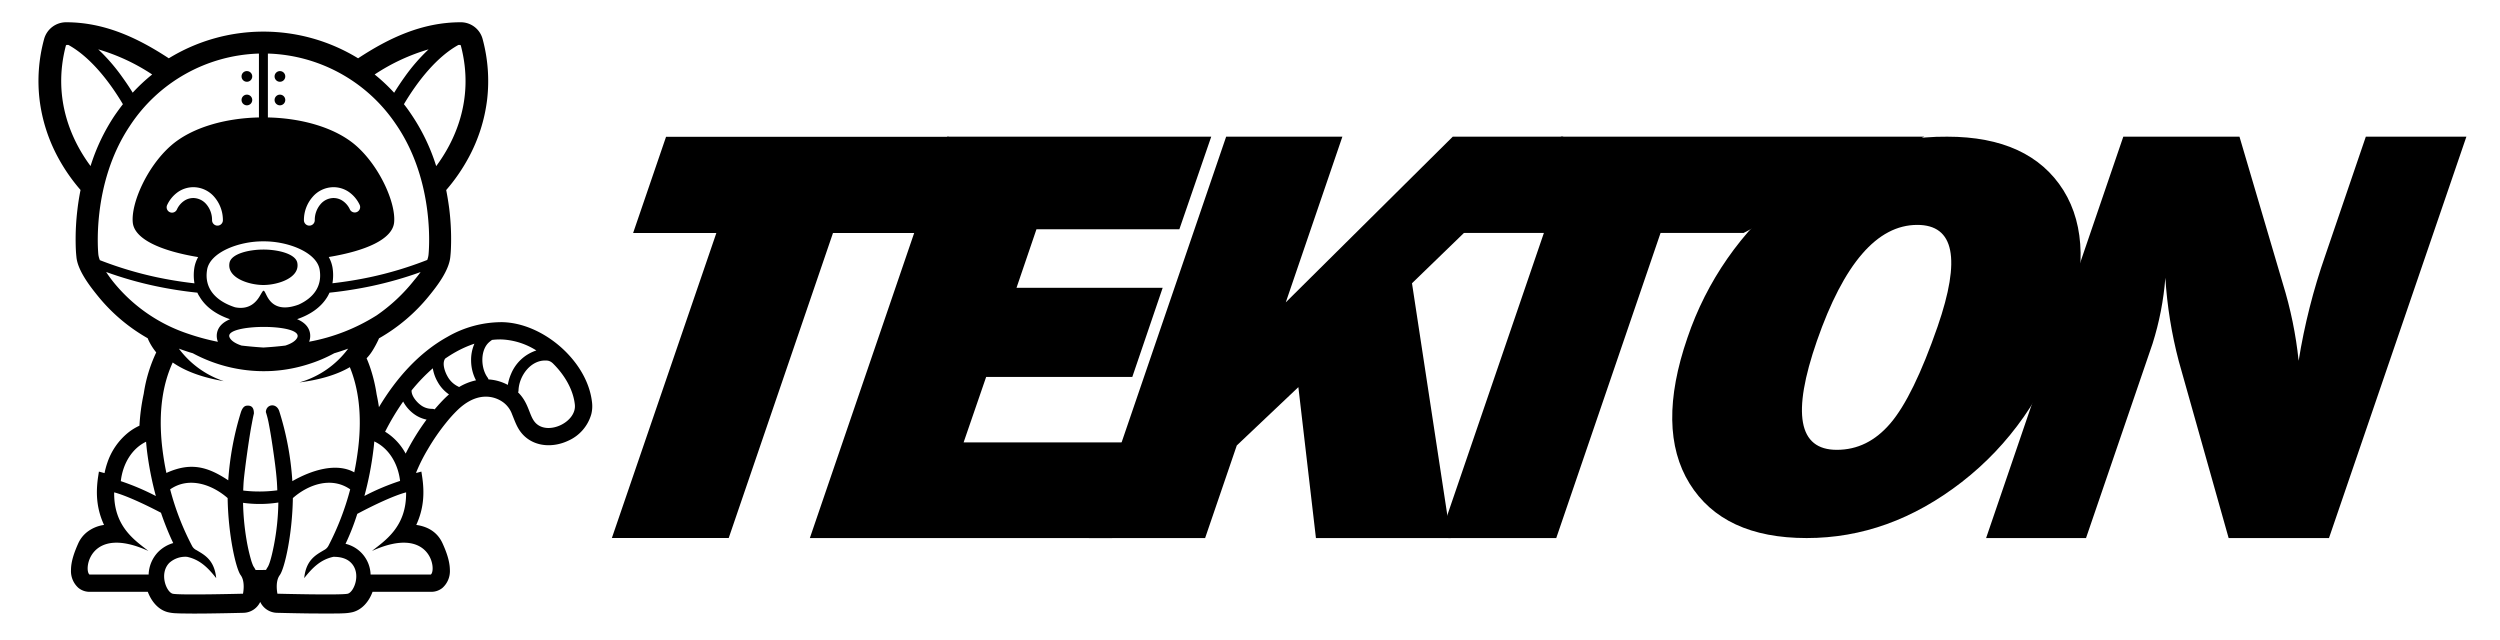 <svg id="Layer_1" data-name="Layer 1" viewBox="0 0 900 230.526" xmlns="http://www.w3.org/2000/svg"><defs><style>.cls-1,.cls-2{fill:#000}.cls-1{fill-rule:evenodd}</style></defs><title>tekton-horizontal-white</title><path class="cls-1" d="M94.815 102.599v2.086m55.066 65.575 1.815-.488.217 1.408c1.029 6.474.569 12.08-2.059 17.795 4.063.569 7.611 2.519 9.48 6.663 1.327 2.925 2.6 6.338 2.627 9.588A8.092 8.092.0 01159.307 211.62a6.298 6.298.0 01-3.982 1.436H134.117c-1.219 3.332-3.63 6.392-7.151 7.313a16.363 16.363.0 01-3.007.406c-1.083.054-2.14.081-3.196.081-2.736.027-5.471.0-8.207.0q-6.419-.081-12.839-.244a6.841 6.841.0 01-6.04-3.927 6.817 6.817.0 01-6.013 3.927c-4.307.108-8.586.19-12.866.244-2.736.027-5.471.054-8.207.0-1.056.0-2.113-.027-3.196-.081a14.341 14.341.0 01-3.034-.406c-3.521-.921-5.905-4.009-7.151-7.313H32.192A6.298 6.298.0 0128.211 211.62a8.092 8.092.0 01-2.654-6.392c0-3.25 1.3-6.663 2.6-9.588a10.911 10.911.0 013.142-4.063 12.798 12.798.0 016.149-2.6c-2.627-5.715-3.088-11.322-2.059-17.795l.217-1.408 2.031.542a28.742 28.742.0 01.975-3.63 23.572 23.572.0 017.503-10.916 19.596 19.596.0 014.09-2.519 72.434 72.434.0 011.544-11.539A52.578 52.578.0 0156.245 126.868a20.546 20.546.0 01-2.763-4.361c-.108-.244-.217-.488-.298-.731a63.245 63.245.0 01-17.958-15.222c-2.979-3.657-7.34-9.345-7.72-14.139-.19-1.679-.244-3.359-.271-5.011a89.647 89.647.0 01.65-12.053c.271-2.329.65-4.659 1.111-6.961A64.656 64.656.0 0120.951 56.797 58.683 58.683.0 0114.234 35.805a57.343 57.343.0 011.652-21.777 8.208 8.208.0 017.909-6.013c13.868.0 25.84 5.661 36.972 12.974a65.221 65.221.0 0168.148.0c11.105-7.313 23.077-12.974 36.945-12.974a8.122 8.122.0 017.882 6.04 57.963 57.963.0 011.625 21.777 58.683 58.683.0 01-6.717 20.992 64.517 64.517.0 01-8.017 11.593c.433 2.194.785 4.388 1.083 6.636a88.504 88.504.0 01.677 12.27c-.027 1.706-.081 3.413-.271 5.065-.433 4.93-4.659 10.455-7.72 14.193a63.686 63.686.0 01-17.958 15.222l-.325.731a37.504 37.504.0 01-1.923 3.548 16.767 16.767.0 01-2.221 2.898 42.515 42.515.0 011.517 4.036 55.319 55.319.0 012.086 8.911c.325 1.544.623 3.115.84 4.659 6.149-10.293 14.328-19.583 24.621-25.298a39.094 39.094.0 0119.854-5.309c7.394.19 14.653 3.63 20.26 8.342 6.149 5.173 11.159 12.568 11.999 20.721a11.798 11.798.0 01-.271 4.009 14.902 14.902.0 01-8.397 9.643c-5.092 2.384-11.457 2.302-15.737-1.734-2.411-2.302-3.169-4.821-4.388-7.774a9.28 9.28.0 00-3.034-4.225 10.609 10.609.0 00-7.151-2.14c-3.657.244-6.907 2.329-9.48 4.821a49.083 49.083.0 00-4.063 4.496 76.474 76.474.0 00-6.582 9.534 61.56 61.56.0 00-4.009 7.882 3.527 3.527.0 01-.217.46 1.004 1.004.0 00.054.244zm5.607-23.077a2.322 2.322.0 01.975.19c1.246-1.463 2.546-2.898 3.9-4.225.433-.406.867-.813 1.273-1.165a13.111 13.111.0 01-4.063-4.469 14.278 14.278.0 01-1.761-4.93 63.257 63.257.0 00-7.638 7.963c-.135 1.869 1.706 4.036 2.979 5.038a6.689 6.689.0 004.334 1.598zm-1.923 3.873a11.521 11.521.0 01-4.875-2.275 13.25 13.25.0 01-3.548-4.225 87.889 87.889.0 00-6.501 10.861 18.604 18.604.0 011.977 1.381 20.884 20.884.0 015.417 6.501 84.486 84.486.0 017.53-12.243zm33.099-10.509a1.58 1.58.0 01-.163.704c4.117 4.036 3.927 8.749 6.501 11.187 4.523 4.307 14.572-.542 13.949-6.744-.569-5.39-3.684-10.753-8.017-14.979-.027-.027-.054-.054-.081-.054a3.255 3.255.0 00-2.302-.867c-5.471-.244-9.697 5.498-9.886 10.753zm-3.846-1.977a16.248 16.248.0 011.165-3.955 14.833 14.833.0 019.101-8.451 25.418 25.418.0 00-12.351-3.955 23.068 23.068.0 00-3.602.163c-.379.271-.731.542-.921.704a6.476 6.476.0 00-.623.596c-2.736 3.088-2.411 9.047-.054 12.243a2.229 2.229.0 01.325.677 16.834 16.834.0 016.961 1.977zm-11.457-1.652a15.486 15.486.0 01-1.761-6.934 14.637 14.637.0 011.192-6.257 39.241 39.241.0 00-6.717 2.979c-1.273.704-2.546 1.517-3.819 2.384.0.027-.027.027-.027.054-1.165 1.706-.054 4.74.867 6.338a8.616 8.616.0 003.657 3.575 1.474 1.474.0 01.488.298 19.946 19.946.0 016.121-2.438zM88.883 25.594a1.923 1.923.0 11-1.923 1.923 1.896 1.896.0 011.923-1.923zm0 8.478A1.923 1.923.0 1186.96 35.995a1.931 1.931.0 011.923-1.923zm11.891-8.478a1.923 1.923.0 11-1.923 1.923 1.931 1.931.0 011.923-1.923zm0 8.478a1.923 1.923.0 11-1.923 1.923 1.931 1.931.0 011.923-1.923zM96.44 19.283v22.996c12.297.271 24.377 3.684 31.799 10.211 8.559 7.557 14.274 20.64 13.651 27.519-.542 6.176-10.401 10.347-23.538 12.514a11.949 11.949.0 011.354 3.792 17.257 17.257.0 01-.027 5.661c4.957-.569 9.426-1.327 13.408-2.167a131.138 131.138.0 0020.721-6.23 7.423 7.423.0 00.46-1.896s2.844-25.894-11.837-47.102a57.633 57.633.0 00-45.992-25.298zm-3.223 22.996v-22.996A57.642 57.642.0 0046.737 45.339C32.653 66.412 35.415 91.71 35.415 91.71a8.306 8.306.0 00.542 1.95 132.911 132.911.0 0020.612 6.176c4.009.84 8.451 1.598 13.435 2.167a17.256 17.256.0 01-.027-5.661 11.949 11.949.0 011.354-3.792c-13.137-2.167-22.996-6.365-23.538-12.514-.623-6.88 5.092-19.962 13.651-27.519 7.394-6.555 19.475-9.968 31.772-10.238zM71.061 105.362a145.371 145.371.0 01-15.141-2.384A132.894 132.894.0 0138.205 97.913a45.97 45.97.0 002.898 3.955A58.164 58.164.0 0067.946 120.232 84.047 84.047.0 0078.428 123.049c0-.027-.027-.081-.027-.108a5.798 5.798.0 01-.298-2.952c.433-2.492 2.302-4.063 4.713-5.065-4.55-1.544-8.64-4.117-11.024-8.207a7.435 7.435.0 01-.731-1.354zm11.539 15.981c.515 1.327 2.221 2.356 4.361 3.061 2.6.298 5.228.542 7.855.704 2.654-.163 5.309-.379 7.909-.704 2.004-.65 3.63-1.571 4.253-2.79 2.709-5.255-26.219-5.119-24.377-.271zm68.825-23.402a134.797 134.797.0 01-17.66 5.038 146.536 146.536.0 01-15.141 2.384c-.217.46-.433.894-.677 1.327-2.384 4.063-6.446 6.663-10.997 8.207 2.356 1.002 4.171 2.546 4.632 4.957a5.733 5.733.0 01-.298 3.169 68.854 68.854.0 0024.296-9.48 62.254 62.254.0 0013.624-12.785c.785-.894 1.517-1.869 2.221-2.817zM93.65 106.364c-1.219 2.14-3.738 5.336-9.047 4.253-6.528-2.113-11.214-6.501-10.049-13.516C75.611 90.762 86.147 86.808 94.788 86.889h.081c8.64-.081 19.177 3.873 20.206 10.211 1.002 6.067-2.356 10.184-7.53 12.541-7.665 2.844-10.347-.867-11.539-3.223-.569-1.138-.813-1.734-1.111-1.761H94.815c-.244.108-.542.65-1.165 1.706zM94.815 89.842c-5.228.0-11.566 1.517-12.189 4.767C81.597 99.999 89.587 102.599 94.815 102.599h.108c5.228-.027 13.137-2.627 12.107-7.99-.623-3.25-6.961-4.767-12.189-4.767zM80.243 79.278a1.95 1.95.0 11-3.9.0 8.738 8.738.0 00-2.059-5.742 6.271 6.271.0 00-4.686-2.248A5.881 5.881.0 0066.239 72.344a7.458 7.458.0 00-2.546 3.061 1.933 1.933.0 11-3.494-1.652 11.794 11.794.0 013.873-4.632 9.77 9.77.0 015.553-1.734 9.989 9.989.0 017.584 3.575 12.773 12.773.0 013.034 8.315zm29.172.0a1.95 1.95.0 003.9.0 8.739 8.739.0 012.059-5.742 6.227 6.227.0 014.686-2.248 5.881 5.881.0 013.359 1.056 7.458 7.458.0 012.546 3.061 1.945 1.945.0 003.521-1.652 11.794 11.794.0 00-3.873-4.632 9.77 9.77.0 00-5.553-1.734 9.989 9.989.0 00-7.584 3.575 12.651 12.651.0 00-3.061 8.315zm1.571 51.843a53.018 53.018.0 01-12.785 2.411 53.939 53.939.0 01-28.792-6.365c-1.706-.488-3.359-1.056-5.011-1.652a33.206 33.206.0 0016.17 11.701c-6.582-1.111-13.245-3.142-18.391-6.717-3.332 7.205-5.363 17.227-3.738 30.905q.569 4.672 1.463 8.857c8.668-3.927 14.735-2.356 22.265 2.654a107.095 107.095.0 014.55-24.486c.515-1.544 1.192-2.302 2.113-2.384.975-.081 2.627-.027 2.573 2.844-.298 1.165-.542 2.546-.731 3.548-.515 2.654-.921 5.363-1.327 8.045-.379 2.654-.758 5.309-1.083 7.99-.217 1.706-.433 3.467-.569 5.2-.054.975-.108 1.95-.135 2.925a48.962 48.962.0 0012.27-.081c-.027-.948-.081-1.923-.135-2.871-.298-4.28-.948-8.776-1.571-13.028-.379-2.546-.785-5.119-1.273-7.638a33.989 33.989.0 00-1.138-4.632c.081-2.844 3.792-3.467 4.821-.325a105.3 105.3.0 014.713 25.19c6.799-3.9 15.791-6.799 22.292-3.169.569-2.736 1.029-5.607 1.408-8.64 1.517-12.649-.108-22.183-3.007-29.226-5.201 3.061-11.809 4.686-18.175 5.498a33.188 33.188.0 0017.579-12.162c-1.652.596-3.332 1.165-5.011 1.652a51.02 51.02.0 01-9.345 3.955zM35.361 17.766A71.554 71.554.0 0154.782 26.812a63.688 63.688.0 00-7.015 6.555c-1.165-1.923-2.438-3.792-3.765-5.634a66.474 66.474.0 00-8.64-9.968zM23.958 16.168h.65c7.692 4.225 14.572 12.812 19.637 21.344C43.216 38.839 42.214 40.22 41.239 41.629A71.128 71.128.0 0032.599 59.776C26.396 51.434 18.514 36.103 23.741 16.33c.081-.027.135-.108.217-.163zm141.741.0h-.65c-7.692 4.225-14.572 12.812-19.637 21.344.84 1.056 1.652 2.167 2.411 3.304a70.819 70.819.0 019.209 18.987c6.203-8.342 14.085-23.673 8.857-43.446l-.19-.19zm-11.403 1.598a71.181 71.181.0 00-19.421 9.047 63.968 63.968.0 017.015 6.582c1.192-1.923 2.438-3.819 3.765-5.661a66.473 66.473.0 018.64-9.968zM61.255 176.164a96.059 96.059.0 007.828 20.26 3.44 3.44.0 001.652 1.625c2.682 1.625 6.446 3.386 7.097 10.076-3.061-3.9-5.986-6.69-10.482-7.665a8.568 8.568.0 00-6.419 2.194c-3.711 3.846-1.029 10.482 1.219 11.078s25.325.0 25.325.0.948-4.307-.84-6.69c-1.761-2.411-4.496-14.681-4.686-27.736-5.417-4.74-13.787-7.936-20.694-3.142zm64.817.0a97.823 97.823.0 01-7.801 20.26 3.689 3.689.0 01-1.652 1.625c-2.682 1.625-6.446 3.386-7.097 10.076 3.061-3.9 5.986-6.69 10.482-7.665 2.194-.027 4.713.406 6.419 2.194 3.711 3.846 1.029 10.482-1.219 11.078s-25.325.0-25.325.0-.948-4.307.84-6.69c1.761-2.411 4.523-14.681 4.713-27.736 5.363-4.74 13.733-7.936 20.639-3.142zM95.763 205.174c-.677.0-1.381.027-2.086.027H92.025a14.849 14.849.0 00-.84-1.408 16.35 16.35.0 01-.867-2.438 64.262 64.262.0 01-1.571-7.042 90.6 90.6.0 01-1.246-13.299 43.411 43.411.0 0012.703-.108A86.485 86.485.0 0198.607 196.316c-.352 1.788-1.246 6.121-2.167 7.72a12.554 12.554.0 00-.677 1.138zm50.434-27.926c.19 12.487-7.692 17.416-12.297 21.1 20.965-9.534 23.375 6.69 21.208 8.478H133.412a11.736 11.736.0 00-9.02-11.051 83.095 83.095.0 004.225-10.78c6.121-3.277 13.326-6.636 17.579-7.747zm-11.457-18.337c5.255 2.438 8.559 7.99 9.29 14.22A83.64 83.64.0 00131.191 178.548a118.312 118.312.0 003.223-16.495c.135-1.002.244-2.059.325-3.142zm-82.152.108c-5.173 2.492-8.397 8.017-9.101 14.193a86.562 86.562.0 0112.622 5.363 118.312 118.312.0 01-3.223-16.495c-.108-1.002-.217-2.031-.298-3.061zM41.103 177.248c-.19 12.487 7.692 17.416 12.324 21.1-20.992-9.534-23.375 6.69-21.235 8.478H53.509a12.284 12.284.0 013.359-8.045 12.506 12.506.0 015.498-3.277c-.433-.894-.84-1.788-1.246-2.709q-1.747-4.022-3.169-8.207c-5.932-3.115-12.73-6.257-16.847-7.34z"></path><polygon class="cls-2" points="299.873 83.887 262.336 193.691 220.272 193.691 257.887 83.887 227.921 83.887 239.782 49.237 341.626 49.237 329.763 83.887 299.873 83.887"></polygon><polygon class="cls-2" points="412.158 159.274 400.37 193.7 291.546 193.7 340.963 49.2 436.046 49.2 424.571 82.534 373.125 82.534 365.943 103.612 418.56 103.612 407.63 135.697 355.015 135.697 346.896 159.274 412.158 159.274"></polygon><polygon class="cls-2" points="522.292 193.7 473.736 193.7 467.412 139.367 445.241 160.366 433.844 193.7 392 193.7 441.416 49.2 483.259 49.2 462.884 108.843 522.995 49.2 562.808 49.2 508.319 101.973 522.292 193.7"></polygon><polygon class="cls-1" points="597.801 83.861 560.251 193.7 521.374 193.7 520.437 187.221 555.801 83.861 526.214 83.861 561.969 49.2 692.729 49.2 627.7 83.861 597.801 83.861"></polygon><path class="cls-2" d="M650.397 193.7C630.403 193.7 616.355 187.163 608.255 174.09 600.18 161.017 599.924 143.51 607.486 121.567 614.386 101.196 626.918 83.198 643.629 69.658 659.734 56.274 680.058 49.027 700.997 49.203c19.764.0 33.76 6.459 41.835 19.302C750.829 81.348 751.06 98.574 743.678 120.029 735.988 142.254 723.453 160.171 706.227 173.552 688.847 187.009 670.314 193.7 650.397 193.7zm10.843-31.76C668.699 161.94 675.082 158.787 680.542 152.404 686.002 146.022 691.692 134.409 697.537 117.568 705.996 93.114 703.536 80.963 690.232 80.963c-14.458.0-26.454 13.919-36.144 41.757C645.014 148.867 647.397 161.94 661.24 161.94z"></path><path class="cls-2" d="M838.435 193.7H802.31L784.363 130.032C781.775 120.202 780.156 110.14 779.526 99.993 778.903 108.051 777.36 116.009 774.922 123.714L750.969 193.7H715L764.389 49.2H806.21l15.605 52.9C824.621 111.149 826.53 120.454 827.51 129.877 829.585 116.979 832.797 104.289 837.107 91.957L851.698 49.2H887.902z"></path></svg>